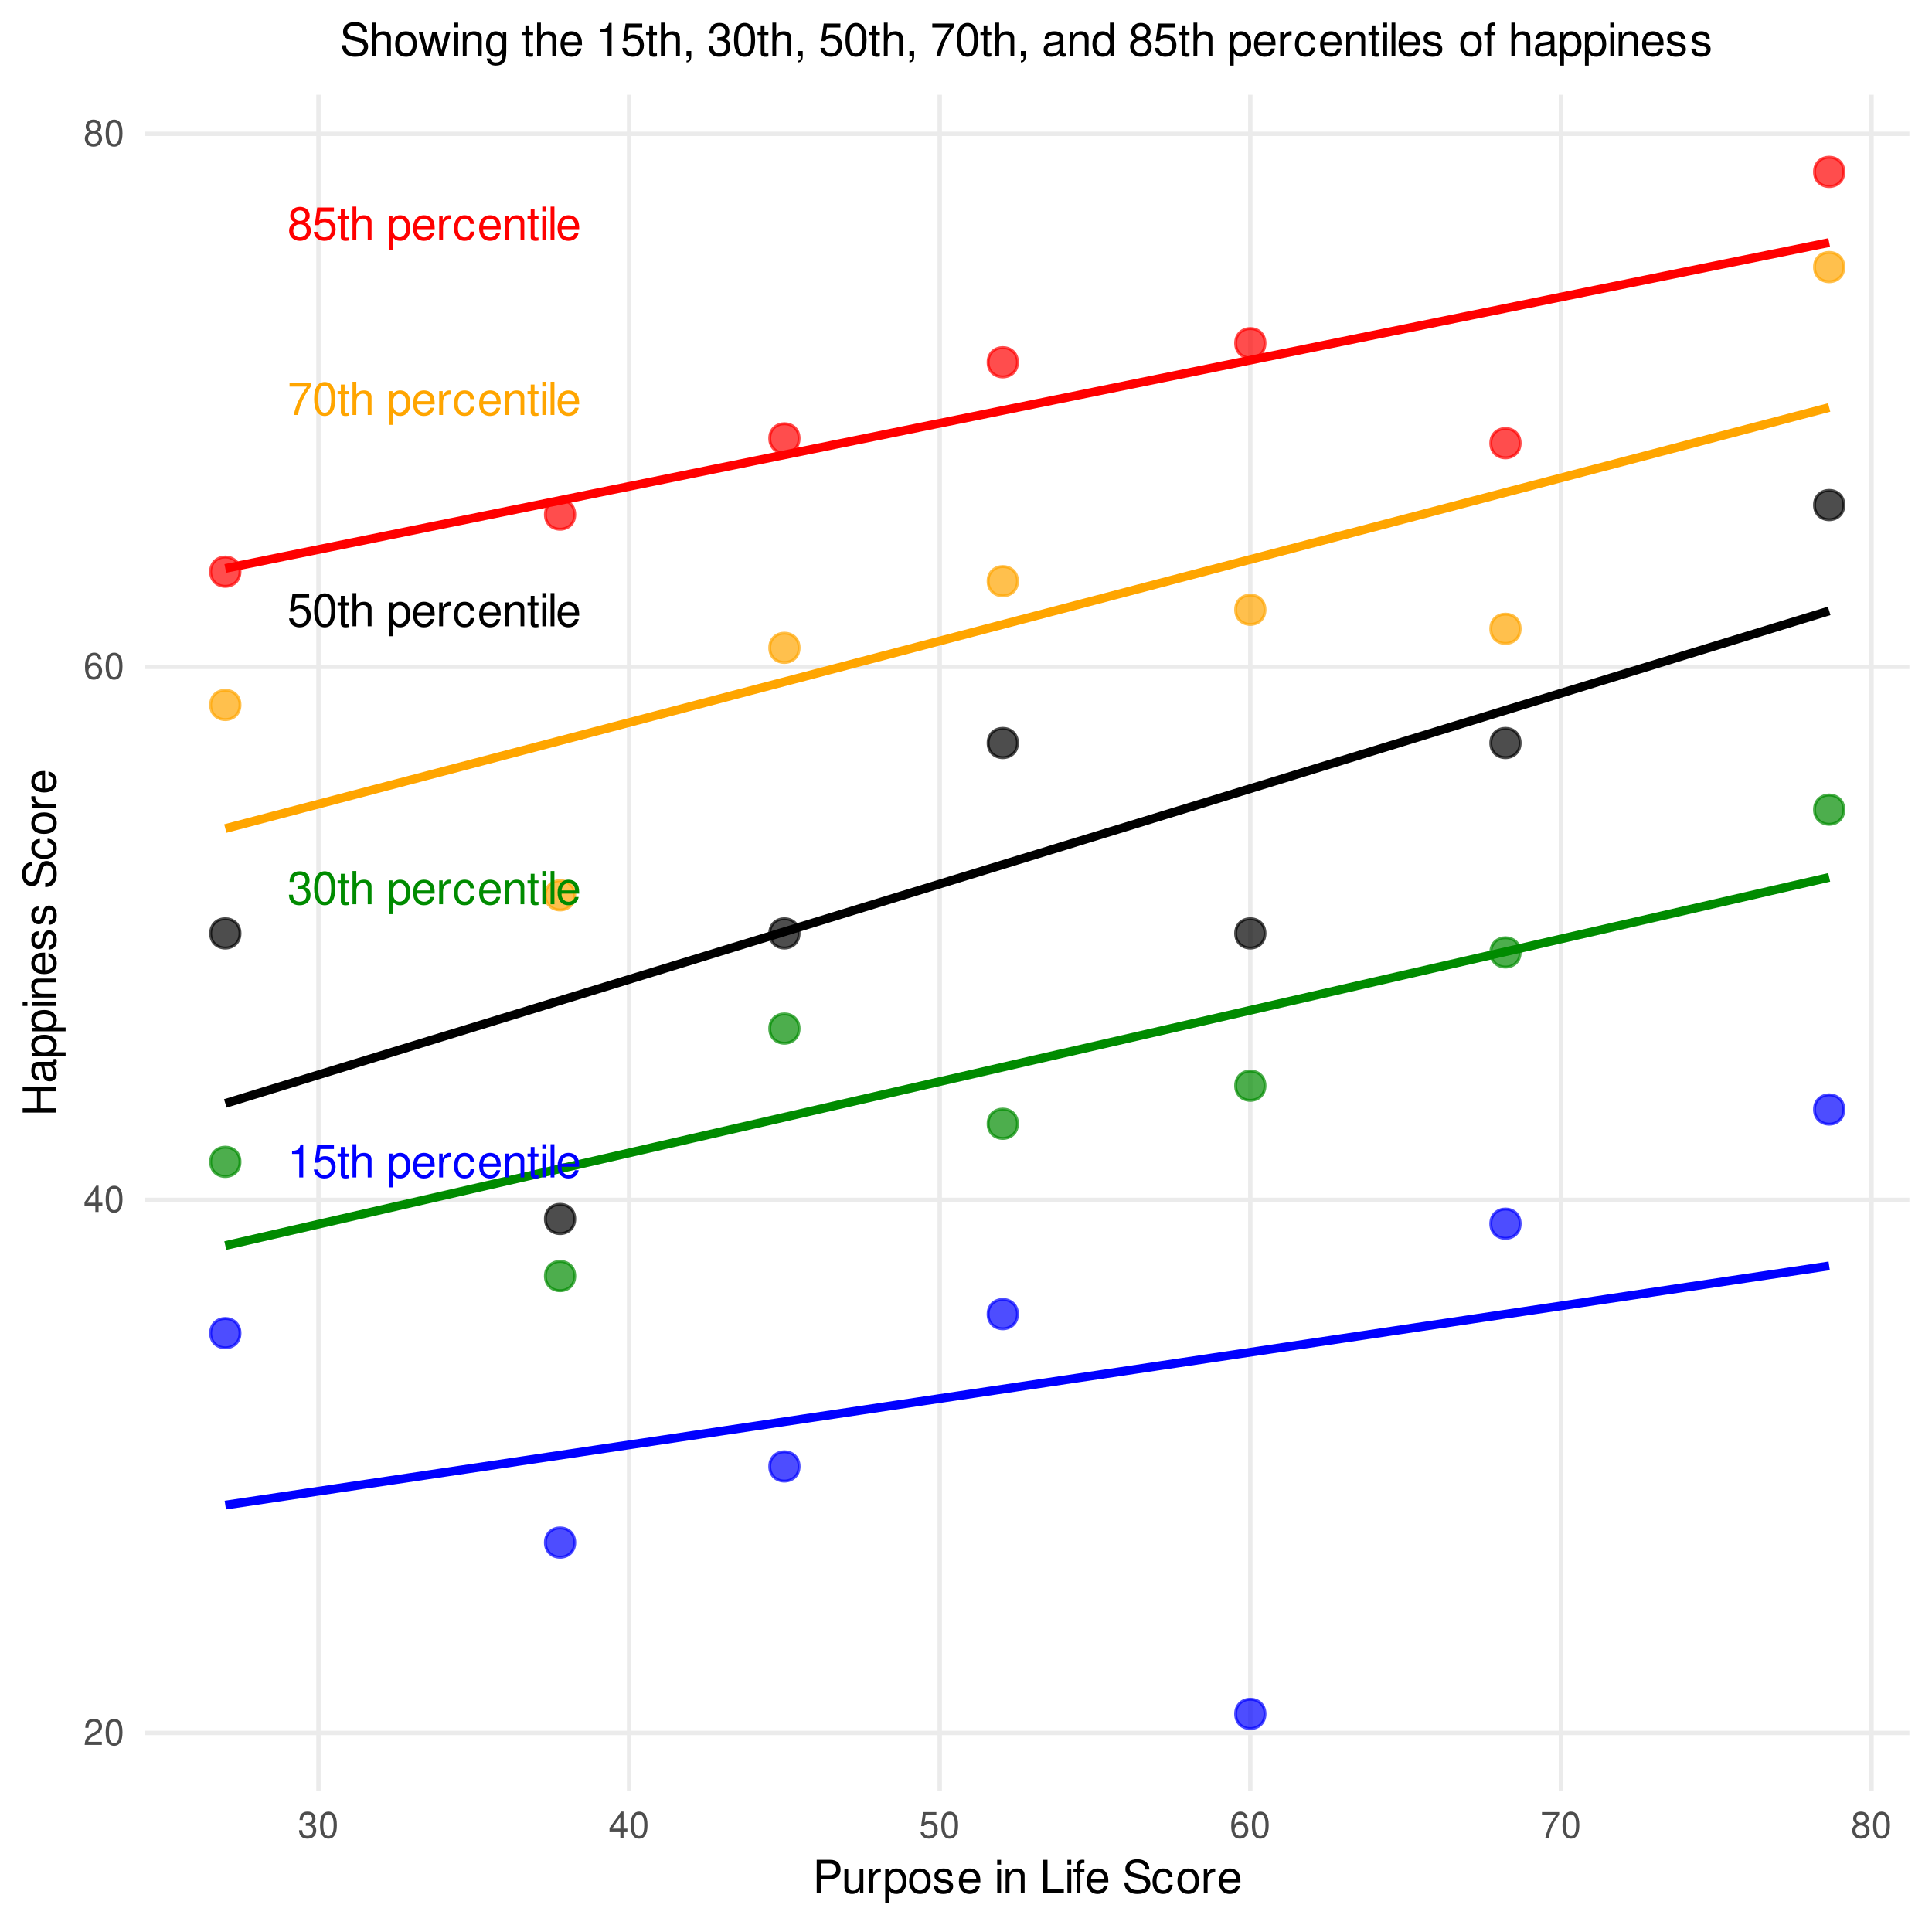 <?xml version="1.0" encoding="UTF-8"?>
<svg xmlns="http://www.w3.org/2000/svg" xmlns:xlink="http://www.w3.org/1999/xlink" width="468" height="468" viewBox="0 0 468 468">
<defs>
<g>
<g id="glyph-0-0">
<path d="M 4.312 -4.203 C 5.141 -4.703 5.391 -5.109 5.391 -5.859 C 5.391 -7.109 4.438 -7.984 3.031 -7.984 C 1.656 -7.984 0.688 -7.109 0.688 -5.859 C 0.688 -5.109 0.938 -4.719 1.75 -4.203 C 0.844 -3.75 0.406 -3.109 0.406 -2.219 C 0.406 -0.766 1.484 0.25 3.031 0.25 C 4.578 0.25 5.672 -0.766 5.672 -2.219 C 5.672 -3.109 5.219 -3.75 4.312 -4.203 Z M 3.031 -7.125 C 3.859 -7.125 4.391 -6.625 4.391 -5.828 C 4.391 -5.078 3.859 -4.578 3.031 -4.578 C 2.203 -4.578 1.672 -5.078 1.672 -5.859 C 1.672 -6.625 2.203 -7.125 3.031 -7.125 Z M 3.031 -3.766 C 4.016 -3.766 4.672 -3.125 4.672 -2.203 C 4.672 -1.234 4.016 -0.609 3.016 -0.609 C 2.062 -0.609 1.406 -1.266 1.406 -2.188 C 1.406 -3.141 2.062 -3.766 3.031 -3.766 Z M 3.031 -3.766 "/>
</g>
<g id="glyph-0-1">
<path d="M 5.266 -7.828 L 1.219 -7.828 L 0.625 -3.562 L 1.531 -3.562 C 1.984 -4.109 2.359 -4.297 2.969 -4.297 C 4.016 -4.297 4.672 -3.578 4.672 -2.422 C 4.672 -1.297 4.016 -0.609 2.953 -0.609 C 2.109 -0.609 1.594 -1.031 1.359 -1.922 L 0.391 -1.922 C 0.516 -1.281 0.625 -0.969 0.859 -0.688 C 1.297 -0.094 2.094 0.25 2.984 0.25 C 4.562 0.25 5.672 -0.891 5.672 -2.547 C 5.672 -4.094 4.641 -5.156 3.141 -5.156 C 2.578 -5.156 2.141 -5.016 1.688 -4.688 L 2 -6.875 L 5.266 -6.875 Z M 5.266 -7.828 "/>
</g>
<g id="glyph-0-2">
<path d="M 2.812 -5.781 L 1.859 -5.781 L 1.859 -7.375 L 0.938 -7.375 L 0.938 -5.781 L 0.156 -5.781 L 0.156 -5.031 L 0.938 -5.031 L 0.938 -0.656 C 0.938 -0.062 1.344 0.25 2.062 0.25 C 2.297 0.25 2.5 0.234 2.812 0.172 L 2.812 -0.594 C 2.672 -0.562 2.547 -0.547 2.359 -0.547 C 1.969 -0.547 1.859 -0.656 1.859 -1.078 L 1.859 -5.031 L 2.812 -5.031 Z M 2.812 -5.781 "/>
</g>
<g id="glyph-0-3">
<path d="M 0.766 -8.047 L 0.766 0 L 1.688 0 L 1.688 -3.188 C 1.688 -4.375 2.312 -5.141 3.266 -5.141 C 3.562 -5.141 3.859 -5.062 4.078 -4.891 C 4.344 -4.688 4.453 -4.422 4.453 -4.016 L 4.453 0 L 5.375 0 L 5.375 -4.375 C 5.375 -5.344 4.672 -5.953 3.547 -5.953 C 2.734 -5.953 2.234 -5.703 1.688 -5 L 1.688 -8.047 Z M 0.766 -8.047 "/>
</g>
<g id="glyph-0-4">
</g>
<g id="glyph-0-5">
<path d="M 0.594 2.406 L 1.531 2.406 L 1.531 -0.609 C 2.016 -0.016 2.547 0.25 3.297 0.25 C 4.812 0.25 5.781 -0.953 5.781 -2.797 C 5.781 -4.734 4.828 -5.953 3.297 -5.953 C 2.5 -5.953 1.875 -5.594 1.453 -4.922 L 1.453 -5.781 L 0.594 -5.781 Z M 3.141 -5.094 C 4.156 -5.094 4.812 -4.203 4.812 -2.812 C 4.812 -1.5 4.141 -0.609 3.141 -0.609 C 2.156 -0.609 1.531 -1.484 1.531 -2.844 C 1.531 -4.203 2.156 -5.094 3.141 -5.094 Z M 3.141 -5.094 "/>
</g>
<g id="glyph-0-6">
<path d="M 5.672 -2.578 C 5.672 -3.469 5.594 -4 5.438 -4.438 C 5.062 -5.375 4.172 -5.953 3.094 -5.953 C 1.484 -5.953 0.438 -4.734 0.438 -2.812 C 0.438 -0.906 1.438 0.25 3.078 0.25 C 4.391 0.25 5.312 -0.5 5.547 -1.75 L 4.625 -1.75 C 4.359 -1 3.844 -0.594 3.109 -0.594 C 2.516 -0.594 2.016 -0.859 1.719 -1.344 C 1.484 -1.672 1.406 -2.016 1.406 -2.578 Z M 1.422 -3.344 C 1.5 -4.406 2.156 -5.109 3.078 -5.109 C 4.016 -5.109 4.672 -4.375 4.672 -3.344 Z M 1.422 -3.344 "/>
</g>
<g id="glyph-0-7">
<path d="M 0.766 -5.781 L 0.766 0 L 1.688 0 L 1.688 -3 C 1.703 -4.391 2.281 -5.016 3.547 -4.984 L 3.547 -5.922 C 3.391 -5.938 3.297 -5.953 3.188 -5.953 C 2.594 -5.953 2.141 -5.594 1.609 -4.734 L 1.609 -5.781 Z M 0.766 -5.781 "/>
</g>
<g id="glyph-0-8">
<path d="M 5.203 -3.844 C 5.156 -4.406 5.031 -4.766 4.812 -5.094 C 4.422 -5.641 3.719 -5.953 2.922 -5.953 C 1.344 -5.953 0.344 -4.719 0.344 -2.797 C 0.344 -0.922 1.344 0.25 2.906 0.25 C 4.281 0.25 5.156 -0.578 5.266 -1.984 L 4.344 -1.984 C 4.188 -1.062 3.719 -0.594 2.922 -0.594 C 1.906 -0.594 1.297 -1.422 1.297 -2.797 C 1.297 -4.234 1.906 -5.109 2.906 -5.109 C 3.672 -5.109 4.172 -4.656 4.281 -3.844 Z M 5.203 -3.844 "/>
</g>
<g id="glyph-0-9">
<path d="M 0.766 -5.781 L 0.766 0 L 1.703 0 L 1.703 -3.188 C 1.703 -4.375 2.312 -5.141 3.266 -5.141 C 4 -5.141 4.469 -4.703 4.469 -4.016 L 4.469 0 L 5.375 0 L 5.375 -4.375 C 5.375 -5.328 4.656 -5.953 3.547 -5.953 C 2.688 -5.953 2.125 -5.625 1.625 -4.812 L 1.625 -5.781 Z M 0.766 -5.781 "/>
</g>
<g id="glyph-0-10">
<path d="M 1.656 -5.781 L 0.734 -5.781 L 0.734 0 L 1.656 0 Z M 1.656 -8.047 L 0.734 -8.047 L 0.734 -6.891 L 1.656 -6.891 Z M 1.656 -8.047 "/>
</g>
<g id="glyph-0-11">
<path d="M 1.672 -8.047 L 0.75 -8.047 L 0.75 0 L 1.672 0 Z M 1.672 -8.047 "/>
</g>
<g id="glyph-0-12">
<path d="M 5.75 -7.828 L 0.516 -7.828 L 0.516 -6.875 L 4.734 -6.875 C 2.875 -4.203 2.109 -2.578 1.531 0 L 2.562 0 C 3 -2.5 3.984 -4.656 5.75 -7.016 Z M 5.75 -7.828 "/>
</g>
<g id="glyph-0-13">
<path d="M 3.031 -7.984 C 2.312 -7.984 1.641 -7.656 1.234 -7.109 C 0.734 -6.406 0.469 -5.344 0.469 -3.859 C 0.469 -1.172 1.359 0.25 3.031 0.25 C 4.688 0.25 5.594 -1.172 5.594 -3.797 C 5.594 -5.344 5.359 -6.391 4.844 -7.109 C 4.438 -7.672 3.781 -7.984 3.031 -7.984 Z M 3.031 -7.125 C 4.094 -7.125 4.609 -6.047 4.609 -3.891 C 4.609 -1.609 4.094 -0.547 3.016 -0.547 C 1.984 -0.547 1.469 -1.656 1.469 -3.859 C 1.469 -6.047 1.984 -7.125 3.031 -7.125 Z M 3.031 -7.125 "/>
</g>
<g id="glyph-0-14">
<path d="M 2.438 -3.672 L 2.969 -3.672 C 4.031 -3.672 4.594 -3.188 4.594 -2.219 C 4.594 -1.219 3.984 -0.609 2.984 -0.609 C 1.906 -0.609 1.391 -1.156 1.328 -2.312 L 0.359 -2.312 C 0.391 -1.672 0.516 -1.266 0.703 -0.906 C 1.109 -0.125 1.859 0.25 2.938 0.25 C 4.547 0.25 5.594 -0.719 5.594 -2.234 C 5.594 -3.25 5.203 -3.797 4.266 -4.125 C 5 -4.438 5.359 -4.984 5.359 -5.781 C 5.359 -7.156 4.469 -7.984 2.969 -7.984 C 1.391 -7.984 0.547 -7.109 0.516 -5.406 L 1.484 -5.406 C 1.5 -5.906 1.547 -6.172 1.672 -6.422 C 1.891 -6.875 2.375 -7.141 2.984 -7.141 C 3.844 -7.141 4.359 -6.609 4.359 -5.75 C 4.359 -5.188 4.172 -4.844 3.734 -4.656 C 3.469 -4.547 3.109 -4.5 2.438 -4.5 Z M 2.438 -3.672 "/>
</g>
<g id="glyph-0-15">
<path d="M 2.859 -5.688 L 2.859 0 L 3.828 0 L 3.828 -7.984 L 3.188 -7.984 C 2.844 -6.766 2.625 -6.594 1.125 -6.391 L 1.125 -5.688 Z M 2.859 -5.688 "/>
</g>
<g id="glyph-1-0">
<path d="M 4.453 -0.766 L 1.172 -0.766 C 1.25 -1.297 1.531 -1.625 2.297 -2.094 L 3.172 -2.594 C 4.047 -3.062 4.5 -3.719 4.5 -4.5 C 4.5 -5.031 4.281 -5.531 3.922 -5.875 C 3.547 -6.203 3.094 -6.359 2.5 -6.359 C 1.703 -6.359 1.125 -6.078 0.781 -5.531 C 0.547 -5.203 0.453 -4.797 0.438 -4.156 L 1.219 -4.156 C 1.234 -4.594 1.297 -4.844 1.406 -5.062 C 1.594 -5.438 2 -5.688 2.469 -5.688 C 3.172 -5.688 3.703 -5.172 3.703 -4.484 C 3.703 -3.969 3.406 -3.531 2.859 -3.219 L 2.047 -2.75 C 0.75 -2 0.375 -1.406 0.297 -0.016 L 4.453 -0.016 Z M 4.453 -0.766 "/>
</g>
<g id="glyph-1-1">
<path d="M 2.422 -6.359 C 1.844 -6.359 1.312 -6.094 0.984 -5.672 C 0.578 -5.109 0.375 -4.25 0.375 -3.078 C 0.375 -0.938 1.078 0.203 2.422 0.203 C 3.734 0.203 4.453 -0.938 4.453 -3.031 C 4.453 -4.25 4.266 -5.078 3.859 -5.672 C 3.531 -6.109 3.016 -6.359 2.422 -6.359 Z M 2.422 -5.672 C 3.25 -5.672 3.672 -4.828 3.672 -3.094 C 3.672 -1.281 3.266 -0.438 2.406 -0.438 C 1.578 -0.438 1.172 -1.312 1.172 -3.062 C 1.172 -4.828 1.578 -5.672 2.422 -5.672 Z M 2.422 -5.672 "/>
</g>
<g id="glyph-1-2">
<path d="M 2.875 -1.547 L 2.875 0 L 3.656 0 L 3.656 -1.547 L 4.578 -1.547 L 4.578 -2.234 L 3.656 -2.234 L 3.656 -6.359 L 3.078 -6.359 L 0.25 -2.359 L 0.25 -1.547 Z M 2.875 -2.234 L 0.922 -2.234 L 2.875 -5.047 Z M 2.875 -2.234 "/>
</g>
<g id="glyph-1-3">
<path d="M 4.375 -4.703 C 4.234 -5.75 3.562 -6.359 2.609 -6.359 C 1.922 -6.359 1.312 -6.031 0.938 -5.453 C 0.547 -4.828 0.375 -4.062 0.375 -2.906 C 0.375 -1.828 0.531 -1.156 0.906 -0.594 C 1.234 -0.078 1.781 0.203 2.469 0.203 C 3.656 0.203 4.516 -0.688 4.516 -1.922 C 4.516 -3.094 3.719 -3.922 2.609 -3.922 C 1.984 -3.922 1.5 -3.688 1.172 -3.234 C 1.172 -4.797 1.672 -5.672 2.562 -5.672 C 3.109 -5.672 3.484 -5.328 3.609 -4.703 Z M 2.5 -3.234 C 3.25 -3.234 3.719 -2.703 3.719 -1.859 C 3.719 -1.062 3.188 -0.484 2.484 -0.484 C 1.766 -0.484 1.219 -1.094 1.219 -1.906 C 1.219 -2.688 1.734 -3.234 2.5 -3.234 Z M 2.5 -3.234 "/>
</g>
<g id="glyph-1-4">
<path d="M 3.438 -3.359 C 4.094 -3.75 4.297 -4.062 4.297 -4.656 C 4.297 -5.672 3.531 -6.359 2.422 -6.359 C 1.312 -6.359 0.547 -5.672 0.547 -4.672 C 0.547 -4.062 0.75 -3.75 1.391 -3.359 C 0.672 -2.984 0.328 -2.469 0.328 -1.766 C 0.328 -0.609 1.172 0.203 2.422 0.203 C 3.656 0.203 4.516 -0.609 4.516 -1.766 C 4.516 -2.469 4.156 -2.984 3.438 -3.359 Z M 2.422 -5.672 C 3.078 -5.672 3.5 -5.281 3.5 -4.641 C 3.5 -4.047 3.062 -3.656 2.422 -3.656 C 1.766 -3.656 1.344 -4.047 1.344 -4.656 C 1.344 -5.281 1.766 -5.672 2.422 -5.672 Z M 2.422 -3 C 3.188 -3 3.719 -2.484 3.719 -1.75 C 3.719 -0.984 3.203 -0.484 2.406 -0.484 C 1.641 -0.484 1.125 -1 1.125 -1.734 C 1.125 -2.5 1.641 -3 2.422 -3 Z M 2.422 -3 "/>
</g>
<g id="glyph-1-5">
<path d="M 1.938 -2.922 L 2.359 -2.922 C 3.203 -2.922 3.656 -2.531 3.656 -1.766 C 3.656 -0.969 3.172 -0.484 2.375 -0.484 C 1.516 -0.484 1.109 -0.922 1.062 -1.844 L 0.281 -1.844 C 0.312 -1.344 0.406 -1 0.547 -0.719 C 0.875 -0.109 1.484 0.203 2.344 0.203 C 3.625 0.203 4.453 -0.578 4.453 -1.781 C 4.453 -2.594 4.141 -3.031 3.391 -3.297 C 3.969 -3.531 4.266 -3.969 4.266 -4.609 C 4.266 -5.703 3.547 -6.359 2.359 -6.359 C 1.109 -6.359 0.438 -5.656 0.406 -4.312 L 1.188 -4.312 C 1.203 -4.703 1.234 -4.922 1.328 -5.109 C 1.5 -5.469 1.891 -5.688 2.375 -5.688 C 3.062 -5.688 3.469 -5.266 3.469 -4.578 C 3.469 -4.141 3.312 -3.859 2.969 -3.719 C 2.766 -3.625 2.484 -3.594 1.938 -3.578 Z M 1.938 -2.922 "/>
</g>
<g id="glyph-1-6">
<path d="M 4.188 -6.234 L 0.969 -6.234 L 0.5 -2.844 L 1.219 -2.844 C 1.578 -3.266 1.875 -3.422 2.359 -3.422 C 3.203 -3.422 3.719 -2.844 3.719 -1.922 C 3.719 -1.031 3.203 -0.484 2.359 -0.484 C 1.688 -0.484 1.266 -0.828 1.078 -1.531 L 0.312 -1.531 C 0.406 -1.016 0.5 -0.781 0.688 -0.547 C 1.031 -0.078 1.672 0.203 2.375 0.203 C 3.641 0.203 4.516 -0.719 4.516 -2.031 C 4.516 -3.266 3.688 -4.109 2.5 -4.109 C 2.062 -4.109 1.703 -4 1.344 -3.734 L 1.594 -5.469 L 4.188 -5.469 Z M 4.188 -6.234 "/>
</g>
<g id="glyph-1-7">
<path d="M 4.578 -6.234 L 0.406 -6.234 L 0.406 -5.469 L 3.781 -5.469 C 2.281 -3.359 1.688 -2.047 1.219 0 L 2.047 0 C 2.391 -2 3.172 -3.719 4.578 -5.594 Z M 4.578 -6.234 "/>
</g>
<g id="glyph-2-0">
<path d="M 2.031 -3.406 L 4.547 -3.406 C 5.172 -3.406 5.672 -3.594 6.094 -3.969 C 6.578 -4.406 6.781 -4.922 6.781 -5.672 C 6.781 -7.172 5.891 -8.016 4.312 -8.016 L 1 -8.016 L 1 0 L 2.031 0 Z M 2.031 -4.297 L 2.031 -7.109 L 4.156 -7.109 C 5.141 -7.109 5.719 -6.594 5.719 -5.703 C 5.719 -4.828 5.141 -4.297 4.156 -4.297 Z M 2.031 -4.297 "/>
</g>
<g id="glyph-2-1">
<path d="M 5.297 0 L 5.297 -5.766 L 4.391 -5.766 L 4.391 -2.5 C 4.391 -1.312 3.766 -0.547 2.812 -0.547 C 2.094 -0.547 1.625 -0.984 1.625 -1.688 L 1.625 -5.766 L 0.719 -5.766 L 0.719 -1.312 C 0.719 -0.359 1.438 0.25 2.547 0.25 C 3.406 0.25 3.938 -0.047 4.484 -0.797 L 4.484 0 Z M 5.297 0 "/>
</g>
<g id="glyph-2-2">
<path d="M 0.766 -5.766 L 0.766 0 L 1.688 0 L 1.688 -2.984 C 1.688 -4.375 2.266 -5 3.531 -4.969 L 3.531 -5.891 C 3.375 -5.922 3.281 -5.922 3.172 -5.922 C 2.578 -5.922 2.141 -5.578 1.609 -4.719 L 1.609 -5.766 Z M 0.766 -5.766 "/>
</g>
<g id="glyph-2-3">
<path d="M 0.594 2.391 L 1.516 2.391 L 1.516 -0.609 C 2 -0.016 2.547 0.25 3.281 0.25 C 4.781 0.25 5.75 -0.953 5.75 -2.781 C 5.75 -4.719 4.812 -5.922 3.281 -5.922 C 2.5 -5.922 1.875 -5.578 1.438 -4.891 L 1.438 -5.766 L 0.594 -5.766 Z M 3.125 -5.078 C 4.141 -5.078 4.797 -4.188 4.797 -2.812 C 4.797 -1.5 4.125 -0.609 3.125 -0.609 C 2.141 -0.609 1.516 -1.484 1.516 -2.844 C 1.516 -4.188 2.141 -5.078 3.125 -5.078 Z M 3.125 -5.078 "/>
</g>
<g id="glyph-2-4">
<path d="M 2.984 -5.922 C 1.359 -5.922 0.391 -4.781 0.391 -2.844 C 0.391 -0.891 1.359 0.25 3 0.25 C 4.625 0.25 5.609 -0.906 5.609 -2.797 C 5.609 -4.797 4.656 -5.922 2.984 -5.922 Z M 3 -5.078 C 4.031 -5.078 4.656 -4.234 4.656 -2.812 C 4.656 -1.438 4.016 -0.594 3 -0.594 C 1.984 -0.594 1.359 -1.438 1.359 -2.844 C 1.359 -4.234 1.984 -5.078 3 -5.078 Z M 3 -5.078 "/>
</g>
<g id="glyph-2-5">
<path d="M 4.812 -4.156 C 4.812 -5.297 4.062 -5.922 2.734 -5.922 C 1.391 -5.922 0.516 -5.234 0.516 -4.172 C 0.516 -3.266 0.984 -2.844 2.344 -2.516 L 3.203 -2.297 C 3.844 -2.141 4.094 -1.906 4.094 -1.5 C 4.094 -0.953 3.547 -0.594 2.75 -0.594 C 2.25 -0.594 1.844 -0.734 1.609 -0.984 C 1.469 -1.141 1.391 -1.312 1.344 -1.719 L 0.375 -1.719 C 0.422 -0.391 1.172 0.25 2.672 0.25 C 4.125 0.25 5.047 -0.469 5.047 -1.578 C 5.047 -2.438 4.562 -2.906 3.422 -3.172 L 2.547 -3.391 C 1.797 -3.562 1.469 -3.812 1.469 -4.219 C 1.469 -4.75 1.953 -5.078 2.688 -5.078 C 3.438 -5.078 3.828 -4.766 3.844 -4.156 Z M 4.812 -4.156 "/>
</g>
<g id="glyph-2-6">
<path d="M 5.641 -2.578 C 5.641 -3.453 5.578 -3.984 5.406 -4.406 C 5.031 -5.359 4.156 -5.922 3.078 -5.922 C 1.469 -5.922 0.438 -4.703 0.438 -2.812 C 0.438 -0.906 1.438 0.25 3.062 0.25 C 4.375 0.25 5.297 -0.5 5.516 -1.75 L 4.594 -1.75 C 4.344 -0.984 3.828 -0.594 3.094 -0.594 C 2.516 -0.594 2.016 -0.859 1.703 -1.344 C 1.484 -1.672 1.406 -2 1.391 -2.578 Z M 1.422 -3.328 C 1.5 -4.391 2.141 -5.078 3.062 -5.078 C 4 -5.078 4.656 -4.359 4.656 -3.328 Z M 1.422 -3.328 "/>
</g>
<g id="glyph-2-7">
</g>
<g id="glyph-2-8">
<path d="M 1.656 -5.766 L 0.734 -5.766 L 0.734 0 L 1.656 0 Z M 1.656 -8.016 L 0.719 -8.016 L 0.719 -6.859 L 1.656 -6.859 Z M 1.656 -8.016 "/>
</g>
<g id="glyph-2-9">
<path d="M 0.766 -5.766 L 0.766 0 L 1.688 0 L 1.688 -3.172 C 1.688 -4.359 2.312 -5.125 3.25 -5.125 C 3.984 -5.125 4.438 -4.688 4.438 -4 L 4.438 0 L 5.359 0 L 5.359 -4.359 C 5.359 -5.312 4.641 -5.922 3.531 -5.922 C 2.672 -5.922 2.125 -5.594 1.609 -4.797 L 1.609 -5.766 Z M 0.766 -5.766 "/>
</g>
<g id="glyph-2-10">
<path d="M 1.906 -8.016 L 0.875 -8.016 L 0.875 0 L 5.859 0 L 5.859 -0.906 L 1.906 -0.906 Z M 1.906 -8.016 "/>
</g>
<g id="glyph-2-11">
<path d="M 2.844 -5.766 L 1.875 -5.766 L 1.875 -6.672 C 1.875 -7.047 2.094 -7.25 2.516 -7.25 C 2.594 -7.25 2.625 -7.25 2.844 -7.234 L 2.844 -8 C 2.625 -8.047 2.516 -8.047 2.328 -8.047 C 1.469 -8.047 0.969 -7.562 0.969 -6.75 L 0.969 -5.766 L 0.203 -5.766 L 0.203 -5.016 L 0.969 -5.016 L 0.969 0 L 1.875 0 L 1.875 -5.016 L 2.844 -5.016 Z M 2.844 -5.766 "/>
</g>
<g id="glyph-2-12">
<path d="M 6.562 -5.672 C 6.562 -6.219 6.516 -6.375 6.344 -6.75 C 5.906 -7.672 4.969 -8.156 3.625 -8.156 C 1.859 -8.156 0.766 -7.25 0.766 -5.797 C 0.766 -4.812 1.281 -4.203 2.344 -3.922 L 4.328 -3.406 C 5.359 -3.141 5.812 -2.734 5.812 -2.094 C 5.812 -1.672 5.578 -1.234 5.234 -0.984 C 4.922 -0.766 4.406 -0.656 3.766 -0.656 C 2.875 -0.656 2.297 -0.859 1.906 -1.312 C 1.609 -1.672 1.484 -2.062 1.5 -2.547 L 0.531 -2.547 C 0.531 -1.812 0.688 -1.328 1 -0.891 C 1.547 -0.125 2.469 0.25 3.703 0.25 C 4.656 0.25 5.438 0.031 5.953 -0.359 C 6.484 -0.797 6.828 -1.5 6.828 -2.203 C 6.828 -3.188 6.219 -3.922 5.125 -4.219 L 3.109 -4.75 C 2.141 -5.016 1.797 -5.328 1.797 -5.938 C 1.797 -6.75 2.516 -7.297 3.594 -7.297 C 4.859 -7.297 5.578 -6.719 5.594 -5.672 Z M 6.562 -5.672 "/>
</g>
<g id="glyph-2-13">
<path d="M 5.188 -3.828 C 5.141 -4.391 5.016 -4.75 4.797 -5.078 C 4.406 -5.609 3.703 -5.922 2.906 -5.922 C 1.344 -5.922 0.344 -4.703 0.344 -2.781 C 0.344 -0.922 1.328 0.25 2.891 0.25 C 4.266 0.25 5.141 -0.578 5.25 -1.984 L 4.328 -1.984 C 4.172 -1.062 3.703 -0.594 2.922 -0.594 C 1.906 -0.594 1.297 -1.422 1.297 -2.781 C 1.297 -4.219 1.891 -5.078 2.891 -5.078 C 3.656 -5.078 4.141 -4.625 4.25 -3.828 Z M 5.188 -3.828 "/>
</g>
<g id="glyph-2-14">
<path d="M 0.766 -8.016 L 0.766 0 L 1.688 0 L 1.688 -3.172 C 1.688 -4.359 2.297 -5.125 3.25 -5.125 C 3.547 -5.125 3.844 -5.031 4.062 -4.875 C 4.328 -4.672 4.438 -4.406 4.438 -4 L 4.438 0 L 5.344 0 L 5.344 -4.359 C 5.344 -5.328 4.656 -5.922 3.531 -5.922 C 2.719 -5.922 2.219 -5.672 1.688 -4.969 L 1.688 -8.016 Z M 0.766 -8.016 "/>
</g>
<g id="glyph-2-15">
<path d="M 6.094 0 L 7.781 -5.766 L 6.75 -5.766 L 5.609 -1.281 L 4.484 -5.766 L 3.359 -5.766 L 2.25 -1.281 L 1.078 -5.766 L 0.062 -5.766 L 1.734 0 L 2.766 0 L 3.891 -4.516 L 5.047 0 Z M 6.094 0 "/>
</g>
<g id="glyph-2-16">
<path d="M 4.438 -5.766 L 4.438 -4.922 C 3.984 -5.625 3.469 -5.922 2.75 -5.922 C 1.359 -5.922 0.391 -4.625 0.391 -2.781 C 0.391 -1.812 0.609 -1.109 1.109 -0.531 C 1.547 -0.016 2.094 0.25 2.688 0.25 C 3.375 0.25 3.875 -0.062 4.359 -0.781 L 4.359 -0.484 C 4.359 1.062 3.922 1.625 2.781 1.625 C 2 1.625 1.594 1.312 1.5 0.656 L 0.578 0.656 C 0.656 1.734 1.5 2.391 2.766 2.391 C 3.609 2.391 4.312 2.125 4.688 1.656 C 5.125 1.125 5.297 0.406 5.297 -0.953 L 5.297 -5.766 Z M 2.844 -5.078 C 3.812 -5.078 4.359 -4.266 4.359 -2.812 C 4.359 -1.406 3.797 -0.594 2.844 -0.594 C 1.891 -0.594 1.344 -1.422 1.344 -2.844 C 1.344 -4.25 1.891 -5.078 2.844 -5.078 Z M 2.844 -5.078 "/>
</g>
<g id="glyph-2-17">
<path d="M 2.797 -5.766 L 1.844 -5.766 L 1.844 -7.344 L 0.938 -7.344 L 0.938 -5.766 L 0.156 -5.766 L 0.156 -5.016 L 0.938 -5.016 L 0.938 -0.656 C 0.938 -0.062 1.328 0.25 2.047 0.25 C 2.281 0.25 2.484 0.234 2.797 0.172 L 2.797 -0.594 C 2.656 -0.562 2.547 -0.547 2.359 -0.547 C 1.953 -0.547 1.844 -0.656 1.844 -1.062 L 1.844 -5.016 L 2.797 -5.016 Z M 2.797 -5.766 "/>
</g>
<g id="glyph-2-18">
<path d="M 2.844 -5.672 L 2.844 0 L 3.812 0 L 3.812 -7.953 L 3.172 -7.953 C 2.844 -6.734 2.625 -6.562 1.125 -6.375 L 1.125 -5.672 Z M 2.844 -5.672 "/>
</g>
<g id="glyph-2-19">
<path d="M 5.234 -7.797 L 1.203 -7.797 L 0.625 -3.547 L 1.516 -3.547 C 1.969 -4.094 2.344 -4.281 2.953 -4.281 C 4 -4.281 4.656 -3.562 4.656 -2.406 C 4.656 -1.281 4 -0.609 2.953 -0.609 C 2.094 -0.609 1.578 -1.031 1.359 -1.906 L 0.391 -1.906 C 0.516 -1.281 0.625 -0.969 0.859 -0.688 C 1.297 -0.094 2.094 0.25 2.969 0.25 C 4.547 0.25 5.641 -0.891 5.641 -2.547 C 5.641 -4.078 4.625 -5.141 3.125 -5.141 C 2.578 -5.141 2.141 -5 1.688 -4.656 L 1.984 -6.844 L 5.234 -6.844 Z M 5.234 -7.797 "/>
</g>
<g id="glyph-2-20">
<path d="M 0.953 -1.141 L 0.953 0 L 1.609 0 L 1.609 0.203 C 1.609 0.953 1.469 1.172 0.953 1.203 L 0.953 1.609 C 1.688 1.641 2.109 1.109 2.109 0.172 L 2.109 -1.141 Z M 0.953 -1.141 "/>
</g>
<g id="glyph-2-21">
<path d="M 2.438 -3.656 L 2.953 -3.656 C 4.016 -3.656 4.578 -3.172 4.578 -2.219 C 4.578 -1.203 3.969 -0.609 2.969 -0.609 C 1.906 -0.609 1.391 -1.141 1.312 -2.312 L 0.359 -2.312 C 0.391 -1.672 0.5 -1.25 0.688 -0.906 C 1.094 -0.125 1.859 0.25 2.922 0.25 C 4.531 0.25 5.562 -0.719 5.562 -2.219 C 5.562 -3.234 5.188 -3.781 4.25 -4.109 C 4.969 -4.406 5.328 -4.969 5.328 -5.766 C 5.328 -7.125 4.438 -7.953 2.953 -7.953 C 1.391 -7.953 0.547 -7.078 0.516 -5.391 L 1.484 -5.391 C 1.5 -5.875 1.547 -6.156 1.656 -6.391 C 1.875 -6.844 2.359 -7.109 2.969 -7.109 C 3.828 -7.109 4.344 -6.594 4.344 -5.734 C 4.344 -5.172 4.141 -4.828 3.719 -4.641 C 3.453 -4.531 3.109 -4.484 2.438 -4.484 Z M 2.438 -3.656 "/>
</g>
<g id="glyph-2-22">
<path d="M 3.031 -7.953 C 2.297 -7.953 1.641 -7.625 1.234 -7.078 C 0.719 -6.375 0.469 -5.328 0.469 -3.844 C 0.469 -1.172 1.359 0.25 3.031 0.25 C 4.672 0.25 5.578 -1.172 5.578 -3.781 C 5.578 -5.328 5.328 -6.359 4.812 -7.078 C 4.406 -7.641 3.766 -7.953 3.031 -7.953 Z M 3.031 -7.094 C 4.062 -7.094 4.594 -6.031 4.594 -3.875 C 4.594 -1.609 4.078 -0.547 3 -0.547 C 1.984 -0.547 1.469 -1.656 1.469 -3.844 C 1.469 -6.031 1.984 -7.094 3.031 -7.094 Z M 3.031 -7.094 "/>
</g>
<g id="glyph-2-23">
<path d="M 5.719 -7.797 L 0.5 -7.797 L 0.5 -6.844 L 4.719 -6.844 C 2.859 -4.188 2.094 -2.562 1.516 0 L 2.547 0 C 2.984 -2.5 3.953 -4.641 5.719 -6.984 Z M 5.719 -7.797 "/>
</g>
<g id="glyph-2-24">
<path d="M 5.891 -0.531 C 5.781 -0.516 5.734 -0.516 5.688 -0.516 C 5.375 -0.516 5.188 -0.688 5.188 -0.969 L 5.188 -4.359 C 5.188 -5.375 4.438 -5.922 3.031 -5.922 C 2.172 -5.922 1.5 -5.688 1.109 -5.266 C 0.844 -4.969 0.734 -4.625 0.719 -4.062 L 1.641 -4.062 C 1.719 -4.766 2.141 -5.078 2.984 -5.078 C 3.828 -5.078 4.281 -4.781 4.281 -4.219 L 4.281 -3.984 C 4.266 -3.594 4.062 -3.438 3.328 -3.344 C 2.031 -3.172 1.828 -3.141 1.469 -2.984 C 0.797 -2.703 0.469 -2.203 0.469 -1.453 C 0.469 -0.406 1.188 0.25 2.359 0.25 C 3.078 0.25 3.656 0 4.312 -0.594 C 4.375 0 4.656 0.25 5.266 0.25 C 5.453 0.25 5.578 0.234 5.891 0.156 Z M 4.281 -1.812 C 4.281 -1.5 4.188 -1.312 3.922 -1.062 C 3.547 -0.719 3.094 -0.547 2.547 -0.547 C 1.844 -0.547 1.422 -0.891 1.422 -1.469 C 1.422 -2.078 1.812 -2.391 2.812 -2.531 C 3.781 -2.656 3.969 -2.703 4.281 -2.844 Z M 4.281 -1.812 "/>
</g>
<g id="glyph-2-25">
<path d="M 5.438 -8.016 L 4.531 -8.016 L 4.531 -5.031 C 4.141 -5.625 3.531 -5.922 2.766 -5.922 C 1.266 -5.922 0.281 -4.734 0.281 -2.891 C 0.281 -0.953 1.234 0.25 2.797 0.25 C 3.594 0.25 4.141 -0.047 4.625 -0.766 L 4.625 0 L 5.438 0 Z M 2.922 -5.078 C 3.906 -5.078 4.531 -4.203 4.531 -2.812 C 4.531 -1.484 3.891 -0.609 2.922 -0.609 C 1.906 -0.609 1.25 -1.5 1.25 -2.844 C 1.25 -4.188 1.906 -5.078 2.922 -5.078 Z M 2.922 -5.078 "/>
</g>
<g id="glyph-2-26">
<path d="M 4.297 -4.188 C 5.109 -4.688 5.375 -5.078 5.375 -5.828 C 5.375 -7.078 4.406 -7.953 3.031 -7.953 C 1.656 -7.953 0.688 -7.078 0.688 -5.844 C 0.688 -5.078 0.938 -4.703 1.734 -4.188 C 0.844 -3.734 0.406 -3.094 0.406 -2.219 C 0.406 -0.766 1.469 0.25 3.031 0.25 C 4.562 0.25 5.641 -0.766 5.641 -2.219 C 5.641 -3.094 5.203 -3.734 4.297 -4.188 Z M 3.031 -7.094 C 3.844 -7.094 4.375 -6.594 4.375 -5.812 C 4.375 -5.062 3.844 -4.562 3.031 -4.562 C 2.203 -4.562 1.672 -5.062 1.672 -5.828 C 1.672 -6.594 2.203 -7.094 3.031 -7.094 Z M 3.031 -3.75 C 4 -3.75 4.656 -3.109 4.656 -2.188 C 4.656 -1.234 4 -0.609 3 -0.609 C 2.062 -0.609 1.391 -1.25 1.391 -2.172 C 1.391 -3.125 2.047 -3.75 3.031 -3.75 Z M 3.031 -3.75 "/>
</g>
<g id="glyph-2-27">
<path d="M 1.672 -8.016 L 0.75 -8.016 L 0.75 0 L 1.672 0 Z M 1.672 -8.016 "/>
</g>
<g id="glyph-3-0">
<path d="M -3.656 -6.062 L 0 -6.062 L 0 -7.078 L -8.016 -7.078 L -8.016 -6.062 L -4.547 -6.062 L -4.547 -1.938 L -8.016 -1.938 L -8.016 -0.906 L 0 -0.906 L 0 -1.938 L -3.656 -1.938 Z M -3.656 -6.062 "/>
</g>
<g id="glyph-3-1">
<path d="M -0.531 -5.891 C -0.516 -5.781 -0.516 -5.734 -0.516 -5.688 C -0.516 -5.375 -0.688 -5.188 -0.969 -5.188 L -4.359 -5.188 C -5.375 -5.188 -5.922 -4.438 -5.922 -3.031 C -5.922 -2.172 -5.688 -1.5 -5.266 -1.109 C -4.969 -0.844 -4.625 -0.734 -4.062 -0.719 L -4.062 -1.641 C -4.766 -1.719 -5.078 -2.141 -5.078 -2.984 C -5.078 -3.828 -4.781 -4.281 -4.219 -4.281 L -3.984 -4.281 C -3.594 -4.266 -3.438 -4.062 -3.344 -3.328 C -3.172 -2.031 -3.141 -1.828 -2.984 -1.469 C -2.703 -0.797 -2.203 -0.469 -1.453 -0.469 C -0.406 -0.469 0.25 -1.188 0.25 -2.359 C 0.25 -3.078 0 -3.656 -0.594 -4.312 C 0 -4.375 0.25 -4.656 0.25 -5.266 C 0.25 -5.453 0.234 -5.578 0.156 -5.891 Z M -1.812 -4.281 C -1.5 -4.281 -1.312 -4.188 -1.062 -3.922 C -0.719 -3.547 -0.547 -3.094 -0.547 -2.547 C -0.547 -1.844 -0.891 -1.422 -1.469 -1.422 C -2.078 -1.422 -2.391 -1.812 -2.531 -2.812 C -2.656 -3.781 -2.703 -3.969 -2.844 -4.281 Z M -1.812 -4.281 "/>
</g>
<g id="glyph-3-2">
<path d="M 2.391 -0.594 L 2.391 -1.516 L -0.609 -1.516 C -0.016 -2 0.25 -2.547 0.25 -3.281 C 0.25 -4.781 -0.953 -5.75 -2.781 -5.75 C -4.719 -5.75 -5.922 -4.812 -5.922 -3.281 C -5.922 -2.5 -5.578 -1.875 -4.891 -1.438 L -5.766 -1.438 L -5.766 -0.594 Z M -5.078 -3.125 C -5.078 -4.141 -4.188 -4.797 -2.812 -4.797 C -1.5 -4.797 -0.609 -4.125 -0.609 -3.125 C -0.609 -2.141 -1.484 -1.516 -2.844 -1.516 C -4.188 -1.516 -5.078 -2.141 -5.078 -3.125 Z M -5.078 -3.125 "/>
</g>
<g id="glyph-3-3">
<path d="M -5.766 -1.656 L -5.766 -0.734 L 0 -0.734 L 0 -1.656 Z M -8.016 -1.656 L -8.016 -0.719 L -6.859 -0.719 L -6.859 -1.656 Z M -8.016 -1.656 "/>
</g>
<g id="glyph-3-4">
<path d="M -5.766 -0.766 L 0 -0.766 L 0 -1.688 L -3.172 -1.688 C -4.359 -1.688 -5.125 -2.312 -5.125 -3.25 C -5.125 -3.984 -4.688 -4.438 -4 -4.438 L 0 -4.438 L 0 -5.359 L -4.359 -5.359 C -5.312 -5.359 -5.922 -4.641 -5.922 -3.531 C -5.922 -2.672 -5.594 -2.125 -4.797 -1.609 L -5.766 -1.609 Z M -5.766 -0.766 "/>
</g>
<g id="glyph-3-5">
<path d="M -2.578 -5.641 C -3.453 -5.641 -3.984 -5.578 -4.406 -5.406 C -5.359 -5.031 -5.922 -4.156 -5.922 -3.078 C -5.922 -1.469 -4.703 -0.438 -2.812 -0.438 C -0.906 -0.438 0.25 -1.438 0.25 -3.062 C 0.25 -4.375 -0.5 -5.297 -1.75 -5.516 L -1.75 -4.594 C -0.984 -4.344 -0.594 -3.828 -0.594 -3.094 C -0.594 -2.516 -0.859 -2.016 -1.344 -1.703 C -1.672 -1.484 -2 -1.406 -2.578 -1.391 Z M -3.328 -1.422 C -4.391 -1.5 -5.078 -2.141 -5.078 -3.062 C -5.078 -4 -4.359 -4.656 -3.328 -4.656 Z M -3.328 -1.422 "/>
</g>
<g id="glyph-3-6">
<path d="M -4.156 -4.812 C -5.297 -4.812 -5.922 -4.062 -5.922 -2.734 C -5.922 -1.391 -5.234 -0.516 -4.172 -0.516 C -3.266 -0.516 -2.844 -0.984 -2.516 -2.344 L -2.297 -3.203 C -2.141 -3.844 -1.906 -4.094 -1.5 -4.094 C -0.953 -4.094 -0.594 -3.547 -0.594 -2.75 C -0.594 -2.25 -0.734 -1.844 -0.984 -1.609 C -1.141 -1.469 -1.312 -1.391 -1.719 -1.344 L -1.719 -0.375 C -0.391 -0.422 0.25 -1.172 0.25 -2.672 C 0.25 -4.125 -0.469 -5.047 -1.578 -5.047 C -2.438 -5.047 -2.906 -4.562 -3.172 -3.422 L -3.391 -2.547 C -3.562 -1.797 -3.812 -1.469 -4.219 -1.469 C -4.75 -1.469 -5.078 -1.953 -5.078 -2.688 C -5.078 -3.438 -4.766 -3.828 -4.156 -3.844 Z M -4.156 -4.812 "/>
</g>
<g id="glyph-3-7">
</g>
<g id="glyph-3-8">
<path d="M -5.672 -6.562 C -6.219 -6.562 -6.375 -6.516 -6.75 -6.344 C -7.672 -5.906 -8.156 -4.969 -8.156 -3.625 C -8.156 -1.859 -7.25 -0.766 -5.797 -0.766 C -4.812 -0.766 -4.203 -1.281 -3.922 -2.344 L -3.406 -4.328 C -3.141 -5.359 -2.734 -5.812 -2.094 -5.812 C -1.672 -5.812 -1.234 -5.578 -0.984 -5.234 C -0.766 -4.922 -0.656 -4.406 -0.656 -3.766 C -0.656 -2.875 -0.859 -2.297 -1.312 -1.906 C -1.672 -1.609 -2.062 -1.484 -2.547 -1.5 L -2.547 -0.531 C -1.812 -0.531 -1.328 -0.688 -0.891 -1 C -0.125 -1.547 0.25 -2.469 0.25 -3.703 C 0.25 -4.656 0.031 -5.438 -0.359 -5.953 C -0.797 -6.484 -1.5 -6.828 -2.203 -6.828 C -3.188 -6.828 -3.922 -6.219 -4.219 -5.125 L -4.75 -3.109 C -5.016 -2.141 -5.328 -1.797 -5.938 -1.797 C -6.75 -1.797 -7.297 -2.516 -7.297 -3.594 C -7.297 -4.859 -6.719 -5.578 -5.672 -5.594 Z M -5.672 -6.562 "/>
</g>
<g id="glyph-3-9">
<path d="M -3.828 -5.188 C -4.391 -5.141 -4.75 -5.016 -5.078 -4.797 C -5.609 -4.406 -5.922 -3.703 -5.922 -2.906 C -5.922 -1.344 -4.703 -0.344 -2.781 -0.344 C -0.922 -0.344 0.25 -1.328 0.25 -2.891 C 0.25 -4.266 -0.578 -5.141 -1.984 -5.25 L -1.984 -4.328 C -1.062 -4.172 -0.594 -3.703 -0.594 -2.922 C -0.594 -1.906 -1.422 -1.297 -2.781 -1.297 C -4.219 -1.297 -5.078 -1.891 -5.078 -2.891 C -5.078 -3.656 -4.625 -4.141 -3.828 -4.25 Z M -3.828 -5.188 "/>
</g>
<g id="glyph-3-10">
<path d="M -5.922 -2.984 C -5.922 -1.359 -4.781 -0.391 -2.844 -0.391 C -0.891 -0.391 0.25 -1.359 0.25 -3 C 0.25 -4.625 -0.906 -5.609 -2.797 -5.609 C -4.797 -5.609 -5.922 -4.656 -5.922 -2.984 Z M -5.078 -3 C -5.078 -4.031 -4.234 -4.656 -2.812 -4.656 C -1.438 -4.656 -0.594 -4.016 -0.594 -3 C -0.594 -1.984 -1.438 -1.359 -2.844 -1.359 C -4.234 -1.359 -5.078 -1.984 -5.078 -3 Z M -5.078 -3 "/>
</g>
<g id="glyph-3-11">
<path d="M -5.766 -0.766 L 0 -0.766 L 0 -1.688 L -2.984 -1.688 C -4.375 -1.688 -5 -2.266 -4.969 -3.531 L -5.891 -3.531 C -5.922 -3.375 -5.922 -3.281 -5.922 -3.172 C -5.922 -2.578 -5.578 -2.141 -4.719 -1.609 L -5.766 -1.609 Z M -5.766 -0.766 "/>
</g>
</g>
<clipPath id="clip-0">
<path clip-rule="nonzero" d="M 35.152 419 L 462.523 419 L 462.523 421 L 35.152 421 Z M 35.152 419 "/>
</clipPath>
<clipPath id="clip-1">
<path clip-rule="nonzero" d="M 35.152 290 L 462.523 290 L 462.523 292 L 35.152 292 Z M 35.152 290 "/>
</clipPath>
<clipPath id="clip-2">
<path clip-rule="nonzero" d="M 35.152 161 L 462.523 161 L 462.523 163 L 35.152 163 Z M 35.152 161 "/>
</clipPath>
<clipPath id="clip-3">
<path clip-rule="nonzero" d="M 35.152 31 L 462.523 31 L 462.523 33 L 35.152 33 Z M 35.152 31 "/>
</clipPath>
<clipPath id="clip-4">
<path clip-rule="nonzero" d="M 76 22.957 L 78 22.957 L 78 433.848 L 76 433.848 Z M 76 22.957 "/>
</clipPath>
<clipPath id="clip-5">
<path clip-rule="nonzero" d="M 151 22.957 L 153 22.957 L 153 433.848 L 151 433.848 Z M 151 22.957 "/>
</clipPath>
<clipPath id="clip-6">
<path clip-rule="nonzero" d="M 227 22.957 L 229 22.957 L 229 433.848 L 227 433.848 Z M 227 22.957 "/>
</clipPath>
<clipPath id="clip-7">
<path clip-rule="nonzero" d="M 302 22.957 L 304 22.957 L 304 433.848 L 302 433.848 Z M 302 22.957 "/>
</clipPath>
<clipPath id="clip-8">
<path clip-rule="nonzero" d="M 377 22.957 L 379 22.957 L 379 433.848 L 377 433.848 Z M 377 22.957 "/>
</clipPath>
<clipPath id="clip-9">
<path clip-rule="nonzero" d="M 452 22.957 L 454 22.957 L 454 433.848 L 452 433.848 Z M 452 22.957 "/>
</clipPath>
</defs>
<rect x="-46.8" y="-46.8" width="561.6" height="561.6" fill="rgb(100%, 100%, 100%)" fill-opacity="1"/>
<g clip-path="url(#clip-0)">
<path fill="none" stroke-width="1.067" stroke-linecap="butt" stroke-linejoin="round" stroke="rgb(92.157%, 92.157%, 92.157%)" stroke-opacity="1" stroke-miterlimit="10" d="M 35.152 419.785 L 462.52 419.785 "/>
</g>
<g clip-path="url(#clip-1)">
<path fill="none" stroke-width="1.067" stroke-linecap="butt" stroke-linejoin="round" stroke="rgb(92.157%, 92.157%, 92.157%)" stroke-opacity="1" stroke-miterlimit="10" d="M 35.152 290.66 L 462.52 290.66 "/>
</g>
<g clip-path="url(#clip-2)">
<path fill="none" stroke-width="1.067" stroke-linecap="butt" stroke-linejoin="round" stroke="rgb(92.157%, 92.157%, 92.157%)" stroke-opacity="1" stroke-miterlimit="10" d="M 35.152 161.535 L 462.52 161.535 "/>
</g>
<g clip-path="url(#clip-3)">
<path fill="none" stroke-width="1.067" stroke-linecap="butt" stroke-linejoin="round" stroke="rgb(92.157%, 92.157%, 92.157%)" stroke-opacity="1" stroke-miterlimit="10" d="M 35.152 32.414 L 462.52 32.414 "/>
</g>
<g clip-path="url(#clip-4)">
<path fill="none" stroke-width="1.067" stroke-linecap="butt" stroke-linejoin="round" stroke="rgb(92.157%, 92.157%, 92.157%)" stroke-opacity="1" stroke-miterlimit="10" d="M 77.148 433.848 L 77.148 22.957 "/>
</g>
<g clip-path="url(#clip-5)">
<path fill="none" stroke-width="1.067" stroke-linecap="butt" stroke-linejoin="round" stroke="rgb(92.157%, 92.157%, 92.157%)" stroke-opacity="1" stroke-miterlimit="10" d="M 152.391 433.848 L 152.391 22.957 "/>
</g>
<g clip-path="url(#clip-6)">
<path fill="none" stroke-width="1.067" stroke-linecap="butt" stroke-linejoin="round" stroke="rgb(92.157%, 92.157%, 92.157%)" stroke-opacity="1" stroke-miterlimit="10" d="M 227.633 433.848 L 227.633 22.957 "/>
</g>
<g clip-path="url(#clip-7)">
<path fill="none" stroke-width="1.067" stroke-linecap="butt" stroke-linejoin="round" stroke="rgb(92.157%, 92.157%, 92.157%)" stroke-opacity="1" stroke-miterlimit="10" d="M 302.871 433.848 L 302.871 22.957 "/>
</g>
<g clip-path="url(#clip-8)">
<path fill="none" stroke-width="1.067" stroke-linecap="butt" stroke-linejoin="round" stroke="rgb(92.157%, 92.157%, 92.157%)" stroke-opacity="1" stroke-miterlimit="10" d="M 378.113 433.848 L 378.113 22.957 "/>
</g>
<g clip-path="url(#clip-9)">
<path fill="none" stroke-width="1.067" stroke-linecap="butt" stroke-linejoin="round" stroke="rgb(92.157%, 92.157%, 92.157%)" stroke-opacity="1" stroke-miterlimit="10" d="M 453.355 433.848 L 453.355 22.957 "/>
</g>
<path fill-rule="nonzero" fill="rgb(0%, 0%, 100%)" fill-opacity="0.698" stroke-width="0.709" stroke-linecap="round" stroke-linejoin="round" stroke="rgb(0%, 0%, 100%)" stroke-opacity="0.698" stroke-miterlimit="10" d="M 58.133 322.941 C 58.133 327.68 51.02 327.68 51.02 322.941 C 51.02 318.199 58.133 318.199 58.133 322.941 "/>
<path fill-rule="nonzero" fill="rgb(0%, 0%, 100%)" fill-opacity="0.698" stroke-width="0.709" stroke-linecap="round" stroke-linejoin="round" stroke="rgb(0%, 0%, 100%)" stroke-opacity="0.698" stroke-miterlimit="10" d="M 139.227 373.668 C 139.227 378.41 132.113 378.41 132.113 373.668 C 132.113 368.93 139.227 368.93 139.227 373.668 "/>
<path fill-rule="nonzero" fill="rgb(0%, 0%, 100%)" fill-opacity="0.698" stroke-width="0.709" stroke-linecap="round" stroke-linejoin="round" stroke="rgb(0%, 0%, 100%)" stroke-opacity="0.698" stroke-miterlimit="10" d="M 193.566 355.223 C 193.566 359.961 186.457 359.961 186.457 355.223 C 186.457 350.48 193.566 350.48 193.566 355.223 "/>
<path fill-rule="nonzero" fill="rgb(0%, 0%, 100%)" fill-opacity="0.698" stroke-width="0.709" stroke-linecap="round" stroke-linejoin="round" stroke="rgb(0%, 0%, 100%)" stroke-opacity="0.698" stroke-miterlimit="10" d="M 246.469 318.328 C 246.469 323.07 239.359 323.07 239.359 318.328 C 239.359 313.59 246.469 313.59 246.469 318.328 "/>
<path fill-rule="nonzero" fill="rgb(0%, 0%, 100%)" fill-opacity="0.698" stroke-width="0.709" stroke-linecap="round" stroke-linejoin="round" stroke="rgb(0%, 0%, 100%)" stroke-opacity="0.698" stroke-miterlimit="10" d="M 306.426 415.172 C 306.426 419.914 299.316 419.914 299.316 415.172 C 299.316 410.434 306.426 410.434 306.426 415.172 "/>
<path fill-rule="nonzero" fill="rgb(0%, 0%, 100%)" fill-opacity="0.698" stroke-width="0.709" stroke-linecap="round" stroke-linejoin="round" stroke="rgb(0%, 0%, 100%)" stroke-opacity="0.698" stroke-miterlimit="10" d="M 368.234 296.426 C 368.234 301.164 361.121 301.164 361.121 296.426 C 361.121 291.684 368.234 291.684 368.234 296.426 "/>
<path fill-rule="nonzero" fill="rgb(0%, 0%, 100%)" fill-opacity="0.698" stroke-width="0.709" stroke-linecap="round" stroke-linejoin="round" stroke="rgb(0%, 0%, 100%)" stroke-opacity="0.698" stroke-miterlimit="10" d="M 446.648 268.754 C 446.648 273.496 439.539 273.496 439.539 268.754 C 439.539 264.016 446.648 264.016 446.648 268.754 "/>
<path fill="none" stroke-width="2.134" stroke-linecap="butt" stroke-linejoin="round" stroke="rgb(0%, 0%, 100%)" stroke-opacity="1" stroke-miterlimit="10" d="M 54.578 364.59 L 69.332 362.387 L 74.25 361.656 L 89.004 359.453 L 93.922 358.723 L 113.594 355.785 L 118.512 355.055 L 133.266 352.852 L 138.184 352.121 L 152.938 349.918 L 157.855 349.188 L 162.773 348.453 L 167.688 347.719 L 177.523 346.25 L 182.441 345.52 L 197.195 343.316 L 202.113 342.586 L 216.867 340.383 L 221.785 339.652 L 241.457 336.715 L 246.375 335.984 L 261.129 333.781 L 266.047 333.051 L 280.801 330.848 L 285.719 330.117 L 300.473 327.914 L 305.391 327.184 L 325.062 324.246 L 329.98 323.516 L 344.734 321.312 L 349.652 320.582 L 364.406 318.379 L 369.324 317.648 L 388.996 314.711 L 393.914 313.98 L 408.668 311.777 L 413.586 311.047 L 428.34 308.844 L 433.258 308.113 L 443.094 306.645 "/>
<path fill-rule="nonzero" fill="rgb(0%, 54.51%, 0%)" fill-opacity="0.698" stroke-width="0.709" stroke-linecap="round" stroke-linejoin="round" stroke="rgb(0%, 54.51%, 0%)" stroke-opacity="0.698" stroke-miterlimit="10" d="M 58.133 281.438 C 58.133 286.176 51.02 286.176 51.02 281.438 C 51.02 276.695 58.133 276.695 58.133 281.438 "/>
<path fill-rule="nonzero" fill="rgb(0%, 54.51%, 0%)" fill-opacity="0.698" stroke-width="0.709" stroke-linecap="round" stroke-linejoin="round" stroke="rgb(0%, 54.51%, 0%)" stroke-opacity="0.698" stroke-miterlimit="10" d="M 139.227 309.105 C 139.227 313.848 132.113 313.848 132.113 309.105 C 132.113 304.367 139.227 304.367 139.227 309.105 "/>
<path fill-rule="nonzero" fill="rgb(0%, 54.51%, 0%)" fill-opacity="0.698" stroke-width="0.709" stroke-linecap="round" stroke-linejoin="round" stroke="rgb(0%, 54.51%, 0%)" stroke-opacity="0.698" stroke-miterlimit="10" d="M 193.566 249.156 C 193.566 253.898 186.457 253.898 186.457 249.156 C 186.457 244.414 193.566 244.414 193.566 249.156 "/>
<path fill-rule="nonzero" fill="rgb(0%, 54.51%, 0%)" fill-opacity="0.698" stroke-width="0.709" stroke-linecap="round" stroke-linejoin="round" stroke="rgb(0%, 54.51%, 0%)" stroke-opacity="0.698" stroke-miterlimit="10" d="M 246.469 272.215 C 246.469 276.953 239.359 276.953 239.359 272.215 C 239.359 267.473 246.469 267.473 246.469 272.215 "/>
<path fill-rule="nonzero" fill="rgb(0%, 54.51%, 0%)" fill-opacity="0.698" stroke-width="0.709" stroke-linecap="round" stroke-linejoin="round" stroke="rgb(0%, 54.51%, 0%)" stroke-opacity="0.698" stroke-miterlimit="10" d="M 306.426 262.992 C 306.426 267.73 299.316 267.73 299.316 262.992 C 299.316 258.25 306.426 258.25 306.426 262.992 "/>
<path fill-rule="nonzero" fill="rgb(0%, 54.51%, 0%)" fill-opacity="0.698" stroke-width="0.709" stroke-linecap="round" stroke-linejoin="round" stroke="rgb(0%, 54.51%, 0%)" stroke-opacity="0.698" stroke-miterlimit="10" d="M 368.234 230.711 C 368.234 235.449 361.121 235.449 361.121 230.711 C 361.121 225.969 368.234 225.969 368.234 230.711 "/>
<path fill-rule="nonzero" fill="rgb(0%, 54.51%, 0%)" fill-opacity="0.698" stroke-width="0.709" stroke-linecap="round" stroke-linejoin="round" stroke="rgb(0%, 54.51%, 0%)" stroke-opacity="0.698" stroke-miterlimit="10" d="M 446.648 196.125 C 446.648 200.863 439.539 200.863 439.539 196.125 C 439.539 191.383 446.648 191.383 446.648 196.125 "/>
<path fill="none" stroke-width="2.134" stroke-linecap="butt" stroke-linejoin="round" stroke="rgb(0%, 54.51%, 0%)" stroke-opacity="1" stroke-miterlimit="10" d="M 54.578 301.723 L 162.773 276.887 L 167.688 275.754 L 423.422 217.051 L 428.34 215.918 L 443.094 212.531 "/>
<path fill-rule="nonzero" fill="rgb(0%, 0%, 0%)" fill-opacity="0.698" stroke-width="0.709" stroke-linecap="round" stroke-linejoin="round" stroke="rgb(0%, 0%, 0%)" stroke-opacity="0.698" stroke-miterlimit="10" d="M 58.133 226.098 C 58.133 230.84 51.02 230.84 51.02 226.098 C 51.02 221.359 58.133 221.359 58.133 226.098 "/>
<path fill-rule="nonzero" fill="rgb(0%, 0%, 0%)" fill-opacity="0.698" stroke-width="0.709" stroke-linecap="round" stroke-linejoin="round" stroke="rgb(0%, 0%, 0%)" stroke-opacity="0.698" stroke-miterlimit="10" d="M 139.227 295.273 C 139.227 300.012 132.113 300.012 132.113 295.273 C 132.113 290.531 139.227 290.531 139.227 295.273 "/>
<path fill-rule="nonzero" fill="rgb(0%, 0%, 0%)" fill-opacity="0.698" stroke-width="0.709" stroke-linecap="round" stroke-linejoin="round" stroke="rgb(0%, 0%, 0%)" stroke-opacity="0.698" stroke-miterlimit="10" d="M 193.566 226.098 C 193.566 230.84 186.457 230.84 186.457 226.098 C 186.457 221.359 193.566 221.359 193.566 226.098 "/>
<path fill-rule="nonzero" fill="rgb(0%, 0%, 0%)" fill-opacity="0.698" stroke-width="0.709" stroke-linecap="round" stroke-linejoin="round" stroke="rgb(0%, 0%, 0%)" stroke-opacity="0.698" stroke-miterlimit="10" d="M 246.469 179.984 C 246.469 184.723 239.359 184.723 239.359 179.984 C 239.359 175.242 246.469 175.242 246.469 179.984 "/>
<path fill-rule="nonzero" fill="rgb(0%, 0%, 0%)" fill-opacity="0.698" stroke-width="0.709" stroke-linecap="round" stroke-linejoin="round" stroke="rgb(0%, 0%, 0%)" stroke-opacity="0.698" stroke-miterlimit="10" d="M 306.426 226.098 C 306.426 230.84 299.316 230.84 299.316 226.098 C 299.316 221.359 306.426 221.359 306.426 226.098 "/>
<path fill-rule="nonzero" fill="rgb(0%, 0%, 0%)" fill-opacity="0.698" stroke-width="0.709" stroke-linecap="round" stroke-linejoin="round" stroke="rgb(0%, 0%, 0%)" stroke-opacity="0.698" stroke-miterlimit="10" d="M 368.234 179.984 C 368.234 184.723 361.121 184.723 361.121 179.984 C 361.121 175.242 368.234 175.242 368.234 179.984 "/>
<path fill-rule="nonzero" fill="rgb(0%, 0%, 0%)" fill-opacity="0.698" stroke-width="0.709" stroke-linecap="round" stroke-linejoin="round" stroke="rgb(0%, 0%, 0%)" stroke-opacity="0.698" stroke-miterlimit="10" d="M 446.648 122.34 C 446.648 127.078 439.539 127.078 439.539 122.34 C 439.539 117.598 446.648 117.598 446.648 122.34 "/>
<path fill="none" stroke-width="2.134" stroke-linecap="butt" stroke-linejoin="round" stroke="rgb(0%, 0%, 0%)" stroke-opacity="1" stroke-miterlimit="10" d="M 54.578 267.285 L 59.496 265.777 L 69.332 262.754 L 74.25 261.246 L 84.086 258.223 L 89.004 256.715 L 98.84 253.691 L 103.758 252.184 L 108.676 250.672 L 113.594 249.164 L 123.43 246.141 L 128.348 244.633 L 138.184 241.609 L 143.102 240.102 L 152.938 237.078 L 157.855 235.57 L 162.773 234.059 L 167.688 232.551 L 177.523 229.527 L 182.441 228.02 L 192.277 224.996 L 197.195 223.488 L 207.031 220.465 L 211.949 218.957 L 216.867 217.445 L 221.785 215.938 L 231.621 212.914 L 236.539 211.406 L 246.375 208.383 L 251.293 206.875 L 261.129 203.852 L 266.047 202.344 L 270.965 200.832 L 275.883 199.324 L 285.719 196.301 L 290.637 194.793 L 300.473 191.77 L 305.391 190.262 L 315.227 187.238 L 320.145 185.73 L 325.062 184.219 L 329.98 182.711 L 339.816 179.688 L 344.734 178.18 L 354.57 175.156 L 359.488 173.648 L 369.324 170.625 L 374.242 169.117 L 379.16 167.605 L 384.078 166.098 L 393.914 163.074 L 398.832 161.566 L 408.668 158.543 L 413.586 157.035 L 423.422 154.012 L 428.34 152.504 L 433.258 150.992 L 438.176 149.484 L 443.094 147.973 "/>
<path fill-rule="nonzero" fill="rgb(100%, 64.706%, 0%)" fill-opacity="0.698" stroke-width="0.709" stroke-linecap="round" stroke-linejoin="round" stroke="rgb(100%, 64.706%, 0%)" stroke-opacity="0.698" stroke-miterlimit="10" d="M 58.133 170.758 C 58.133 175.5 51.02 175.5 51.02 170.758 C 51.02 166.02 58.133 166.02 58.133 170.758 "/>
<path fill-rule="nonzero" fill="rgb(100%, 64.706%, 0%)" fill-opacity="0.698" stroke-width="0.709" stroke-linecap="round" stroke-linejoin="round" stroke="rgb(100%, 64.706%, 0%)" stroke-opacity="0.698" stroke-miterlimit="10" d="M 139.227 216.875 C 139.227 221.617 132.113 221.617 132.113 216.875 C 132.113 212.137 139.227 212.137 139.227 216.875 "/>
<path fill-rule="nonzero" fill="rgb(100%, 64.706%, 0%)" fill-opacity="0.698" stroke-width="0.709" stroke-linecap="round" stroke-linejoin="round" stroke="rgb(100%, 64.706%, 0%)" stroke-opacity="0.698" stroke-miterlimit="10" d="M 193.566 156.926 C 193.566 161.664 186.457 161.664 186.457 156.926 C 186.457 152.184 193.566 152.184 193.566 156.926 "/>
<path fill-rule="nonzero" fill="rgb(100%, 64.706%, 0%)" fill-opacity="0.698" stroke-width="0.709" stroke-linecap="round" stroke-linejoin="round" stroke="rgb(100%, 64.706%, 0%)" stroke-opacity="0.698" stroke-miterlimit="10" d="M 246.469 140.785 C 246.469 145.523 239.359 145.523 239.359 140.785 C 239.359 136.043 246.469 136.043 246.469 140.785 "/>
<path fill-rule="nonzero" fill="rgb(100%, 64.706%, 0%)" fill-opacity="0.698" stroke-width="0.709" stroke-linecap="round" stroke-linejoin="round" stroke="rgb(100%, 64.706%, 0%)" stroke-opacity="0.698" stroke-miterlimit="10" d="M 306.426 147.703 C 306.426 152.441 299.316 152.441 299.316 147.703 C 299.316 142.961 306.426 142.961 306.426 147.703 "/>
<path fill-rule="nonzero" fill="rgb(100%, 64.706%, 0%)" fill-opacity="0.698" stroke-width="0.709" stroke-linecap="round" stroke-linejoin="round" stroke="rgb(100%, 64.706%, 0%)" stroke-opacity="0.698" stroke-miterlimit="10" d="M 368.234 152.312 C 368.234 157.055 361.121 157.055 361.121 152.312 C 361.121 147.574 368.234 147.574 368.234 152.312 "/>
<path fill-rule="nonzero" fill="rgb(100%, 64.706%, 0%)" fill-opacity="0.698" stroke-width="0.709" stroke-linecap="round" stroke-linejoin="round" stroke="rgb(100%, 64.706%, 0%)" stroke-opacity="0.698" stroke-miterlimit="10" d="M 446.648 64.695 C 446.648 69.434 439.539 69.434 439.539 64.695 C 439.539 59.953 446.648 59.953 446.648 64.695 "/>
<path fill="none" stroke-width="2.134" stroke-linecap="butt" stroke-linejoin="round" stroke="rgb(100%, 64.706%, 0%)" stroke-opacity="1" stroke-miterlimit="10" d="M 54.578 200.707 L 59.496 199.414 L 64.414 198.125 L 69.332 196.832 L 74.25 195.543 L 84.086 192.957 L 89.004 191.668 L 93.922 190.375 L 98.84 189.086 L 103.758 187.793 L 108.676 186.504 L 113.594 185.211 L 118.512 183.922 L 123.43 182.629 L 128.348 181.34 L 133.266 180.047 L 138.184 178.758 L 143.102 177.465 L 148.02 176.176 L 152.938 174.883 L 157.855 173.594 L 162.773 172.301 L 167.688 171.012 L 177.523 168.426 L 182.441 167.137 L 187.359 165.844 L 192.277 164.555 L 197.195 163.262 L 202.113 161.973 L 207.031 160.68 L 211.949 159.391 L 216.867 158.098 L 221.785 156.809 L 226.703 155.516 L 231.621 154.227 L 236.539 152.934 L 241.457 151.645 L 246.375 150.352 L 251.293 149.062 L 261.129 146.477 L 266.047 145.188 L 270.965 143.895 L 275.883 142.605 L 280.801 141.312 L 285.719 140.023 L 290.637 138.73 L 295.555 137.441 L 300.473 136.148 L 305.391 134.859 L 310.309 133.566 L 315.227 132.277 L 320.145 130.984 L 325.062 129.695 L 329.98 128.402 L 334.898 127.113 L 339.816 125.82 L 344.734 124.531 L 354.57 121.945 L 359.488 120.656 L 364.406 119.363 L 369.324 118.074 L 374.242 116.781 L 379.16 115.492 L 384.078 114.199 L 388.996 112.91 L 393.914 111.617 L 398.832 110.328 L 403.75 109.035 L 408.668 107.746 L 413.586 106.453 L 418.504 105.164 L 423.422 103.871 L 428.34 102.582 L 438.176 99.996 L 443.094 98.707 "/>
<path fill-rule="nonzero" fill="rgb(100%, 0%, 0%)" fill-opacity="0.698" stroke-width="0.709" stroke-linecap="round" stroke-linejoin="round" stroke="rgb(100%, 0%, 0%)" stroke-opacity="0.698" stroke-miterlimit="10" d="M 58.133 138.48 C 58.133 143.219 51.02 143.219 51.02 138.48 C 51.02 133.738 58.133 133.738 58.133 138.48 "/>
<path fill-rule="nonzero" fill="rgb(100%, 0%, 0%)" fill-opacity="0.698" stroke-width="0.709" stroke-linecap="round" stroke-linejoin="round" stroke="rgb(100%, 0%, 0%)" stroke-opacity="0.698" stroke-miterlimit="10" d="M 139.227 124.645 C 139.227 129.383 132.113 129.383 132.113 124.645 C 132.113 119.902 139.227 119.902 139.227 124.645 "/>
<path fill-rule="nonzero" fill="rgb(100%, 0%, 0%)" fill-opacity="0.698" stroke-width="0.709" stroke-linecap="round" stroke-linejoin="round" stroke="rgb(100%, 0%, 0%)" stroke-opacity="0.698" stroke-miterlimit="10" d="M 193.566 106.199 C 193.566 110.938 186.457 110.938 186.457 106.199 C 186.457 101.457 193.566 101.457 193.566 106.199 "/>
<path fill-rule="nonzero" fill="rgb(100%, 0%, 0%)" fill-opacity="0.698" stroke-width="0.709" stroke-linecap="round" stroke-linejoin="round" stroke="rgb(100%, 0%, 0%)" stroke-opacity="0.698" stroke-miterlimit="10" d="M 246.469 87.75 C 246.469 92.492 239.359 92.492 239.359 87.75 C 239.359 83.012 246.469 83.012 246.469 87.75 "/>
<path fill-rule="nonzero" fill="rgb(100%, 0%, 0%)" fill-opacity="0.698" stroke-width="0.709" stroke-linecap="round" stroke-linejoin="round" stroke="rgb(100%, 0%, 0%)" stroke-opacity="0.698" stroke-miterlimit="10" d="M 306.426 83.141 C 306.426 87.879 299.316 87.879 299.316 83.141 C 299.316 78.398 306.426 78.398 306.426 83.141 "/>
<path fill-rule="nonzero" fill="rgb(100%, 0%, 0%)" fill-opacity="0.698" stroke-width="0.709" stroke-linecap="round" stroke-linejoin="round" stroke="rgb(100%, 0%, 0%)" stroke-opacity="0.698" stroke-miterlimit="10" d="M 368.234 107.352 C 368.234 112.09 361.121 112.09 361.121 107.352 C 361.121 102.609 368.234 102.609 368.234 107.352 "/>
<path fill-rule="nonzero" fill="rgb(100%, 0%, 0%)" fill-opacity="0.698" stroke-width="0.709" stroke-linecap="round" stroke-linejoin="round" stroke="rgb(100%, 0%, 0%)" stroke-opacity="0.698" stroke-miterlimit="10" d="M 446.648 41.637 C 446.648 46.375 439.539 46.375 439.539 41.637 C 439.539 36.895 446.648 36.895 446.648 41.637 "/>
<path fill="none" stroke-width="2.134" stroke-linecap="butt" stroke-linejoin="round" stroke="rgb(100%, 0%, 0%)" stroke-opacity="1" stroke-miterlimit="10" d="M 54.578 137.695 L 69.332 134.695 L 74.25 133.699 L 98.84 128.699 L 103.758 127.703 L 123.43 123.703 L 128.348 122.707 L 148.02 118.707 L 152.938 117.711 L 162.773 115.711 L 167.688 114.711 L 172.605 113.711 L 177.523 112.715 L 202.113 107.715 L 207.031 106.719 L 226.703 102.719 L 231.621 101.723 L 251.293 97.723 L 256.211 96.727 L 280.801 91.727 L 285.719 90.73 L 305.391 86.73 L 310.309 85.734 L 329.98 81.734 L 334.898 80.738 L 354.57 76.738 L 359.488 75.742 L 384.078 70.742 L 388.996 69.746 L 408.668 65.746 L 413.586 64.75 L 433.258 60.75 L 438.176 59.754 L 443.094 58.754 "/>
<g fill="rgb(100%, 0%, 0%)" fill-opacity="1">
<use xlink:href="#glyph-0-0" x="69.625" y="58.095"/>
<use xlink:href="#glyph-0-1" x="75.625" y="58.095"/>
<use xlink:href="#glyph-0-2" x="81.625" y="58.095"/>
<use xlink:href="#glyph-0-3" x="84.625" y="58.095"/>
<use xlink:href="#glyph-0-4" x="90.625" y="58.095"/>
<use xlink:href="#glyph-0-5" x="93.625" y="58.095"/>
<use xlink:href="#glyph-0-6" x="99.625" y="58.095"/>
<use xlink:href="#glyph-0-7" x="105.625" y="58.095"/>
<use xlink:href="#glyph-0-8" x="109.625" y="58.095"/>
<use xlink:href="#glyph-0-6" x="115.625" y="58.095"/>
<use xlink:href="#glyph-0-9" x="121.625" y="58.095"/>
<use xlink:href="#glyph-0-2" x="127.625" y="58.095"/>
<use xlink:href="#glyph-0-10" x="130.625" y="58.095"/>
<use xlink:href="#glyph-0-11" x="132.625" y="58.095"/>
<use xlink:href="#glyph-0-6" x="134.625" y="58.095"/>
</g>
<g fill="rgb(100%, 64.706%, 0%)" fill-opacity="1">
<use xlink:href="#glyph-0-12" x="69.625" y="100.521"/>
<use xlink:href="#glyph-0-13" x="75.625" y="100.521"/>
<use xlink:href="#glyph-0-2" x="81.625" y="100.521"/>
<use xlink:href="#glyph-0-3" x="84.625" y="100.521"/>
<use xlink:href="#glyph-0-4" x="90.625" y="100.521"/>
<use xlink:href="#glyph-0-5" x="93.625" y="100.521"/>
<use xlink:href="#glyph-0-6" x="99.625" y="100.521"/>
<use xlink:href="#glyph-0-7" x="105.625" y="100.521"/>
<use xlink:href="#glyph-0-8" x="109.625" y="100.521"/>
<use xlink:href="#glyph-0-6" x="115.625" y="100.521"/>
<use xlink:href="#glyph-0-9" x="121.625" y="100.521"/>
<use xlink:href="#glyph-0-2" x="127.625" y="100.521"/>
<use xlink:href="#glyph-0-10" x="130.625" y="100.521"/>
<use xlink:href="#glyph-0-11" x="132.625" y="100.521"/>
<use xlink:href="#glyph-0-6" x="134.625" y="100.521"/>
</g>
<g fill="rgb(0%, 0%, 0%)" fill-opacity="1">
<use xlink:href="#glyph-0-1" x="69.625" y="151.712"/>
<use xlink:href="#glyph-0-13" x="75.625" y="151.712"/>
<use xlink:href="#glyph-0-2" x="81.625" y="151.712"/>
<use xlink:href="#glyph-0-3" x="84.625" y="151.712"/>
<use xlink:href="#glyph-0-4" x="90.625" y="151.712"/>
<use xlink:href="#glyph-0-5" x="93.625" y="151.712"/>
<use xlink:href="#glyph-0-6" x="99.625" y="151.712"/>
<use xlink:href="#glyph-0-7" x="105.625" y="151.712"/>
<use xlink:href="#glyph-0-8" x="109.625" y="151.712"/>
<use xlink:href="#glyph-0-6" x="115.625" y="151.712"/>
<use xlink:href="#glyph-0-9" x="121.625" y="151.712"/>
<use xlink:href="#glyph-0-2" x="127.625" y="151.712"/>
<use xlink:href="#glyph-0-10" x="130.625" y="151.712"/>
<use xlink:href="#glyph-0-11" x="132.625" y="151.712"/>
<use xlink:href="#glyph-0-6" x="134.625" y="151.712"/>
</g>
<g fill="rgb(0%, 54.51%, 0%)" fill-opacity="1">
<use xlink:href="#glyph-0-14" x="69.625" y="219.04"/>
<use xlink:href="#glyph-0-13" x="75.625" y="219.04"/>
<use xlink:href="#glyph-0-2" x="81.625" y="219.04"/>
<use xlink:href="#glyph-0-3" x="84.625" y="219.04"/>
<use xlink:href="#glyph-0-4" x="90.625" y="219.04"/>
<use xlink:href="#glyph-0-5" x="93.625" y="219.04"/>
<use xlink:href="#glyph-0-6" x="99.625" y="219.04"/>
<use xlink:href="#glyph-0-7" x="105.625" y="219.04"/>
<use xlink:href="#glyph-0-8" x="109.625" y="219.04"/>
<use xlink:href="#glyph-0-6" x="115.625" y="219.04"/>
<use xlink:href="#glyph-0-9" x="121.625" y="219.04"/>
<use xlink:href="#glyph-0-2" x="127.625" y="219.04"/>
<use xlink:href="#glyph-0-10" x="130.625" y="219.04"/>
<use xlink:href="#glyph-0-11" x="132.625" y="219.04"/>
<use xlink:href="#glyph-0-6" x="134.625" y="219.04"/>
</g>
<g fill="rgb(0%, 0%, 100%)" fill-opacity="1">
<use xlink:href="#glyph-0-15" x="69.625" y="285.216"/>
<use xlink:href="#glyph-0-1" x="75.625" y="285.216"/>
<use xlink:href="#glyph-0-2" x="81.625" y="285.216"/>
<use xlink:href="#glyph-0-3" x="84.625" y="285.216"/>
<use xlink:href="#glyph-0-4" x="90.625" y="285.216"/>
<use xlink:href="#glyph-0-5" x="93.625" y="285.216"/>
<use xlink:href="#glyph-0-6" x="99.625" y="285.216"/>
<use xlink:href="#glyph-0-7" x="105.625" y="285.216"/>
<use xlink:href="#glyph-0-8" x="109.625" y="285.216"/>
<use xlink:href="#glyph-0-6" x="115.625" y="285.216"/>
<use xlink:href="#glyph-0-9" x="121.625" y="285.216"/>
<use xlink:href="#glyph-0-2" x="127.625" y="285.216"/>
<use xlink:href="#glyph-0-10" x="130.625" y="285.216"/>
<use xlink:href="#glyph-0-11" x="132.625" y="285.216"/>
<use xlink:href="#glyph-0-6" x="134.625" y="285.216"/>
</g>
<g fill="rgb(30.196%, 30.196%, 30.196%)" fill-opacity="1">
<use xlink:href="#glyph-1-0" x="20.219" y="422.7"/>
<use xlink:href="#glyph-1-1" x="25.219" y="422.7"/>
</g>
<g fill="rgb(30.196%, 30.196%, 30.196%)" fill-opacity="1">
<use xlink:href="#glyph-1-2" x="20.219" y="293.575"/>
<use xlink:href="#glyph-1-1" x="25.219" y="293.575"/>
</g>
<g fill="rgb(30.196%, 30.196%, 30.196%)" fill-opacity="1">
<use xlink:href="#glyph-1-3" x="20.219" y="164.45"/>
<use xlink:href="#glyph-1-1" x="25.219" y="164.45"/>
</g>
<g fill="rgb(30.196%, 30.196%, 30.196%)" fill-opacity="1">
<use xlink:href="#glyph-1-4" x="20.219" y="35.329"/>
<use xlink:href="#glyph-1-1" x="25.219" y="35.329"/>
</g>
<g fill="rgb(30.196%, 30.196%, 30.196%)" fill-opacity="1">
<use xlink:href="#glyph-1-5" x="72.148" y="445.196"/>
<use xlink:href="#glyph-1-1" x="77.148" y="445.196"/>
</g>
<g fill="rgb(30.196%, 30.196%, 30.196%)" fill-opacity="1">
<use xlink:href="#glyph-1-2" x="147.391" y="445.196"/>
<use xlink:href="#glyph-1-1" x="152.391" y="445.196"/>
</g>
<g fill="rgb(30.196%, 30.196%, 30.196%)" fill-opacity="1">
<use xlink:href="#glyph-1-6" x="222.633" y="445.196"/>
<use xlink:href="#glyph-1-1" x="227.633" y="445.196"/>
</g>
<g fill="rgb(30.196%, 30.196%, 30.196%)" fill-opacity="1">
<use xlink:href="#glyph-1-3" x="297.871" y="445.196"/>
<use xlink:href="#glyph-1-1" x="302.871" y="445.196"/>
</g>
<g fill="rgb(30.196%, 30.196%, 30.196%)" fill-opacity="1">
<use xlink:href="#glyph-1-7" x="373.113" y="445.196"/>
<use xlink:href="#glyph-1-1" x="378.113" y="445.196"/>
</g>
<g fill="rgb(30.196%, 30.196%, 30.196%)" fill-opacity="1">
<use xlink:href="#glyph-1-4" x="448.355" y="445.196"/>
<use xlink:href="#glyph-1-1" x="453.355" y="445.196"/>
</g>
<g fill="rgb(0%, 0%, 0%)" fill-opacity="1">
<use xlink:href="#glyph-2-0" x="196.836" y="458.538"/>
<use xlink:href="#glyph-2-1" x="203.836" y="458.538"/>
<use xlink:href="#glyph-2-2" x="209.836" y="458.538"/>
<use xlink:href="#glyph-2-3" x="213.836" y="458.538"/>
<use xlink:href="#glyph-2-4" x="219.836" y="458.538"/>
<use xlink:href="#glyph-2-5" x="225.836" y="458.538"/>
<use xlink:href="#glyph-2-6" x="231.836" y="458.538"/>
<use xlink:href="#glyph-2-7" x="237.836" y="458.538"/>
<use xlink:href="#glyph-2-8" x="240.836" y="458.538"/>
<use xlink:href="#glyph-2-9" x="242.836" y="458.538"/>
<use xlink:href="#glyph-2-7" x="248.836" y="458.538"/>
<use xlink:href="#glyph-2-10" x="251.836" y="458.538"/>
<use xlink:href="#glyph-2-8" x="257.836" y="458.538"/>
<use xlink:href="#glyph-2-11" x="259.836" y="458.538"/>
<use xlink:href="#glyph-2-6" x="262.836" y="458.538"/>
<use xlink:href="#glyph-2-7" x="268.836" y="458.538"/>
<use xlink:href="#glyph-2-12" x="271.836" y="458.538"/>
<use xlink:href="#glyph-2-13" x="278.836" y="458.538"/>
<use xlink:href="#glyph-2-4" x="284.836" y="458.538"/>
<use xlink:href="#glyph-2-2" x="290.836" y="458.538"/>
<use xlink:href="#glyph-2-6" x="294.836" y="458.538"/>
</g>
<g fill="rgb(0%, 0%, 0%)" fill-opacity="1">
<use xlink:href="#glyph-3-0" x="13.499" y="270.402"/>
<use xlink:href="#glyph-3-1" x="13.499" y="262.402"/>
<use xlink:href="#glyph-3-2" x="13.499" y="256.402"/>
<use xlink:href="#glyph-3-2" x="13.499" y="250.402"/>
<use xlink:href="#glyph-3-3" x="13.499" y="244.402"/>
<use xlink:href="#glyph-3-4" x="13.499" y="242.402"/>
<use xlink:href="#glyph-3-5" x="13.499" y="236.402"/>
<use xlink:href="#glyph-3-6" x="13.499" y="230.402"/>
<use xlink:href="#glyph-3-6" x="13.499" y="224.402"/>
<use xlink:href="#glyph-3-7" x="13.499" y="218.402"/>
<use xlink:href="#glyph-3-8" x="13.499" y="215.402"/>
<use xlink:href="#glyph-3-9" x="13.499" y="208.402"/>
<use xlink:href="#glyph-3-10" x="13.499" y="202.402"/>
<use xlink:href="#glyph-3-11" x="13.499" y="196.402"/>
<use xlink:href="#glyph-3-5" x="13.499" y="192.402"/>
</g>
<g fill="rgb(0%, 0%, 0%)" fill-opacity="1">
<use xlink:href="#glyph-2-12" x="82.336" y="13.499"/>
<use xlink:href="#glyph-2-14" x="89.336" y="13.499"/>
<use xlink:href="#glyph-2-4" x="95.336" y="13.499"/>
<use xlink:href="#glyph-2-15" x="101.336" y="13.499"/>
<use xlink:href="#glyph-2-8" x="109.336" y="13.499"/>
<use xlink:href="#glyph-2-9" x="111.336" y="13.499"/>
<use xlink:href="#glyph-2-16" x="117.336" y="13.499"/>
<use xlink:href="#glyph-2-7" x="123.336" y="13.499"/>
<use xlink:href="#glyph-2-17" x="126.336" y="13.499"/>
<use xlink:href="#glyph-2-14" x="129.336" y="13.499"/>
<use xlink:href="#glyph-2-6" x="135.336" y="13.499"/>
<use xlink:href="#glyph-2-7" x="141.336" y="13.499"/>
<use xlink:href="#glyph-2-18" x="144.336" y="13.499"/>
<use xlink:href="#glyph-2-19" x="150.336" y="13.499"/>
<use xlink:href="#glyph-2-17" x="156.336" y="13.499"/>
<use xlink:href="#glyph-2-14" x="159.336" y="13.499"/>
<use xlink:href="#glyph-2-20" x="165.336" y="13.499"/>
<use xlink:href="#glyph-2-7" x="168.336" y="13.499"/>
<use xlink:href="#glyph-2-21" x="171.336" y="13.499"/>
<use xlink:href="#glyph-2-22" x="177.336" y="13.499"/>
<use xlink:href="#glyph-2-17" x="183.336" y="13.499"/>
<use xlink:href="#glyph-2-14" x="186.336" y="13.499"/>
<use xlink:href="#glyph-2-20" x="192.336" y="13.499"/>
<use xlink:href="#glyph-2-7" x="195.336" y="13.499"/>
<use xlink:href="#glyph-2-19" x="198.336" y="13.499"/>
<use xlink:href="#glyph-2-22" x="204.336" y="13.499"/>
<use xlink:href="#glyph-2-17" x="210.336" y="13.499"/>
<use xlink:href="#glyph-2-14" x="213.336" y="13.499"/>
<use xlink:href="#glyph-2-20" x="219.336" y="13.499"/>
<use xlink:href="#glyph-2-7" x="222.336" y="13.499"/>
<use xlink:href="#glyph-2-23" x="225.336" y="13.499"/>
<use xlink:href="#glyph-2-22" x="231.336" y="13.499"/>
<use xlink:href="#glyph-2-17" x="237.336" y="13.499"/>
<use xlink:href="#glyph-2-14" x="240.336" y="13.499"/>
<use xlink:href="#glyph-2-20" x="246.336" y="13.499"/>
<use xlink:href="#glyph-2-7" x="249.336" y="13.499"/>
<use xlink:href="#glyph-2-24" x="252.336" y="13.499"/>
<use xlink:href="#glyph-2-9" x="258.336" y="13.499"/>
<use xlink:href="#glyph-2-25" x="264.336" y="13.499"/>
<use xlink:href="#glyph-2-7" x="270.336" y="13.499"/>
<use xlink:href="#glyph-2-26" x="273.336" y="13.499"/>
<use xlink:href="#glyph-2-19" x="279.336" y="13.499"/>
<use xlink:href="#glyph-2-17" x="285.336" y="13.499"/>
<use xlink:href="#glyph-2-14" x="288.336" y="13.499"/>
<use xlink:href="#glyph-2-7" x="294.336" y="13.499"/>
<use xlink:href="#glyph-2-3" x="297.336" y="13.499"/>
<use xlink:href="#glyph-2-6" x="303.336" y="13.499"/>
<use xlink:href="#glyph-2-2" x="309.336" y="13.499"/>
<use xlink:href="#glyph-2-13" x="313.336" y="13.499"/>
<use xlink:href="#glyph-2-6" x="319.336" y="13.499"/>
<use xlink:href="#glyph-2-9" x="325.336" y="13.499"/>
<use xlink:href="#glyph-2-17" x="331.336" y="13.499"/>
<use xlink:href="#glyph-2-8" x="334.336" y="13.499"/>
<use xlink:href="#glyph-2-27" x="336.336" y="13.499"/>
<use xlink:href="#glyph-2-6" x="338.336" y="13.499"/>
<use xlink:href="#glyph-2-5" x="344.336" y="13.499"/>
<use xlink:href="#glyph-2-7" x="350.336" y="13.499"/>
<use xlink:href="#glyph-2-4" x="353.336" y="13.499"/>
<use xlink:href="#glyph-2-11" x="359.336" y="13.499"/>
<use xlink:href="#glyph-2-7" x="362.336" y="13.499"/>
<use xlink:href="#glyph-2-14" x="365.336" y="13.499"/>
<use xlink:href="#glyph-2-24" x="371.336" y="13.499"/>
<use xlink:href="#glyph-2-3" x="377.336" y="13.499"/>
<use xlink:href="#glyph-2-3" x="383.336" y="13.499"/>
<use xlink:href="#glyph-2-8" x="389.336" y="13.499"/>
<use xlink:href="#glyph-2-9" x="391.336" y="13.499"/>
<use xlink:href="#glyph-2-6" x="397.336" y="13.499"/>
<use xlink:href="#glyph-2-5" x="403.336" y="13.499"/>
<use xlink:href="#glyph-2-5" x="409.336" y="13.499"/>
</g>
</svg>
